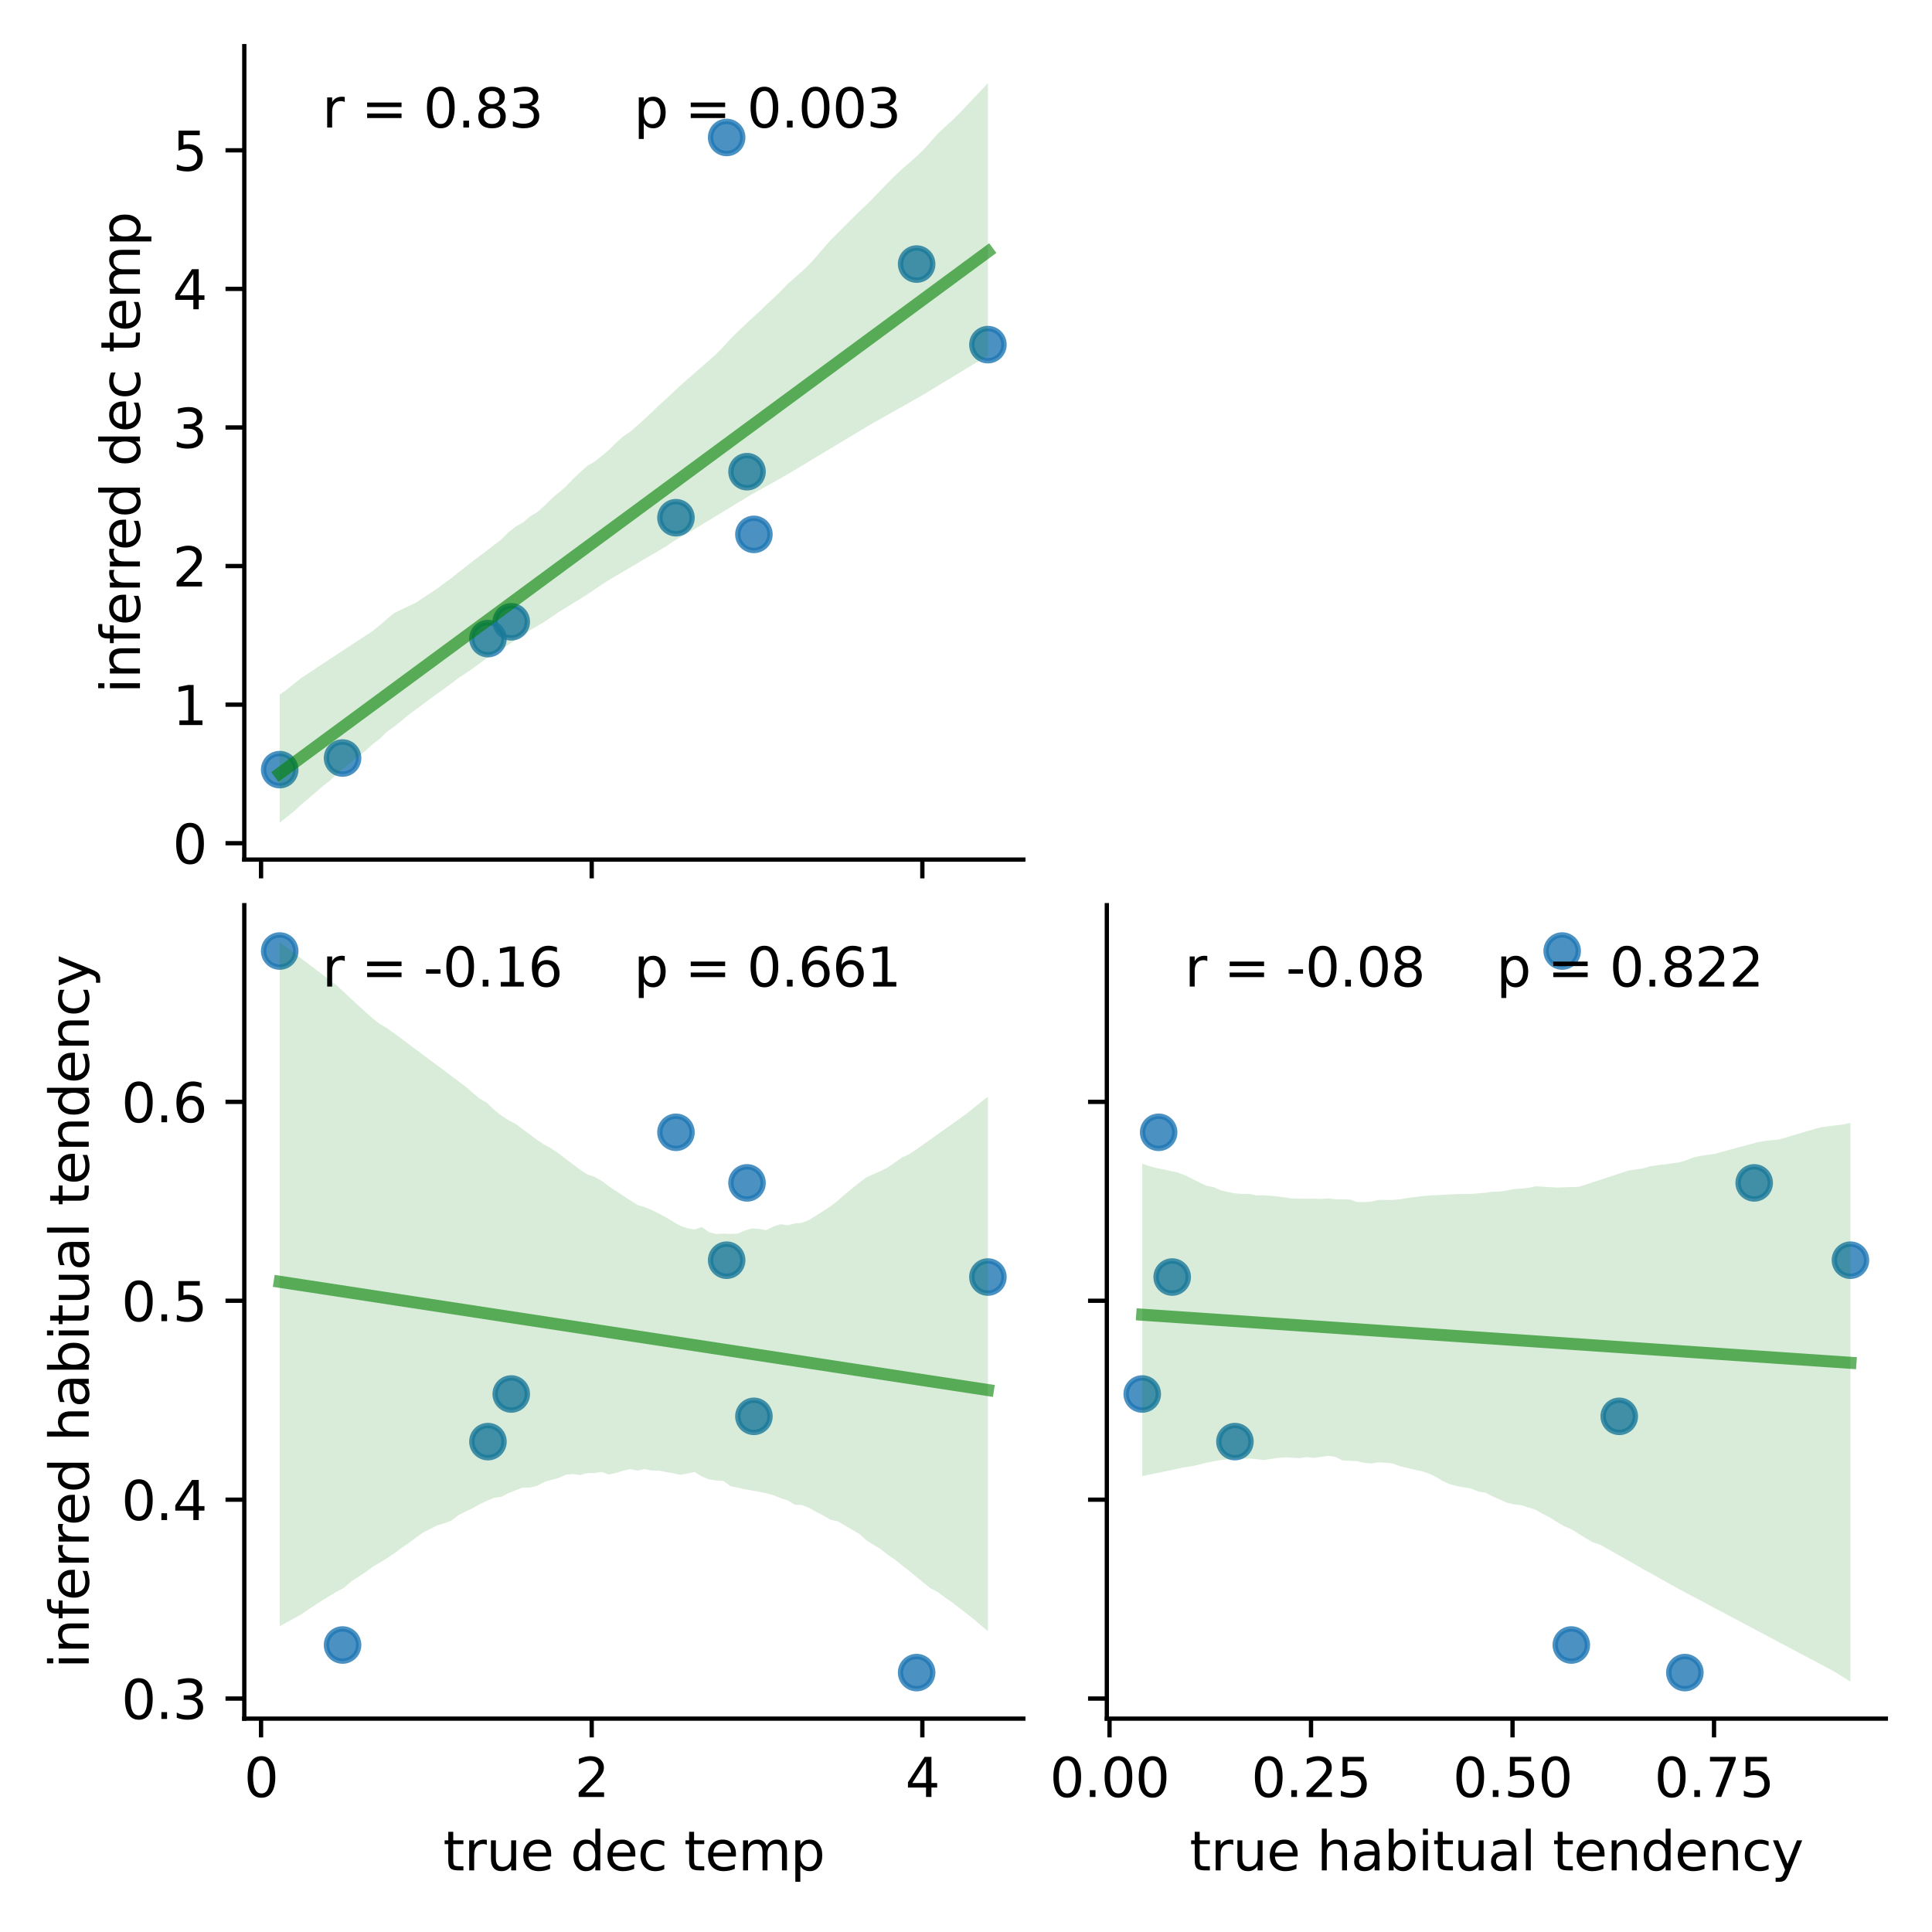 <?xml version="1.0" encoding="utf-8" standalone="no"?>
<!DOCTYPE svg PUBLIC "-//W3C//DTD SVG 1.1//EN"
  "http://www.w3.org/Graphics/SVG/1.1/DTD/svg11.dtd">
<svg xmlns:xlink="http://www.w3.org/1999/xlink" width="360pt" height="360pt" viewBox="0 0 360 360" xmlns="http://www.w3.org/2000/svg" version="1.1">
 <defs>
  <style type="text/css">*{stroke-linejoin: round; stroke-linecap: butt}</style>
 </defs>
 <g id="figure_1">
  <g id="patch_1">
   <path d="M 0 360 
L 360 360 
L 360 0 
L 0 0 
z
" style="fill: #ffffff"/>
  </g>
  <g id="axes_1">
   <g id="patch_2">
    <path d="M 45.52 160.17 
L 190.679 160.17 
L 190.679 8.6 
L 45.52 8.6 
z
" style="fill: #ffffff"/>
   </g>
   <g id="PathCollection_1">
    <defs>
     <path id="m7a0bb2d13b" d="M 0 3 
C 0.796 3 1.559 2.684 2.121 2.121 
C 2.684 1.559 3 0.796 3 0 
C 3 -0.796 2.684 -1.559 2.121 -2.121 
C 1.559 -2.684 0.796 -3 0 -3 
C -0.796 -3 -1.559 -2.684 -2.121 -2.121 
C -2.684 -1.559 -3 -0.796 -3 0 
C -3 0.796 -2.684 1.559 -2.121 2.121 
C -1.559 2.684 -0.796 3 0 3 
z
" style="stroke: #1f77b4; stroke-opacity: 0.8"/>
    </defs>
    <g clip-path="url(#p0df610fb8c)">
     <use xlink:href="#m7a0bb2d13b" x="135.4" y="25.614" style="fill: #1f77b4; fill-opacity: 0.8; stroke: #1f77b4; stroke-opacity: 0.8"/>
     <use xlink:href="#m7a0bb2d13b" x="140.481" y="99.574" style="fill: #1f77b4; fill-opacity: 0.8; stroke: #1f77b4; stroke-opacity: 0.8"/>
     <use xlink:href="#m7a0bb2d13b" x="63.831" y="141.249" style="fill: #1f77b4; fill-opacity: 0.8; stroke: #1f77b4; stroke-opacity: 0.8"/>
     <use xlink:href="#m7a0bb2d13b" x="184.081" y="64.218" style="fill: #1f77b4; fill-opacity: 0.8; stroke: #1f77b4; stroke-opacity: 0.8"/>
     <use xlink:href="#m7a0bb2d13b" x="52.118" y="143.409" style="fill: #1f77b4; fill-opacity: 0.8; stroke: #1f77b4; stroke-opacity: 0.8"/>
     <use xlink:href="#m7a0bb2d13b" x="90.92" y="118.997" style="fill: #1f77b4; fill-opacity: 0.8; stroke: #1f77b4; stroke-opacity: 0.8"/>
     <use xlink:href="#m7a0bb2d13b" x="125.955" y="96.467" style="fill: #1f77b4; fill-opacity: 0.8; stroke: #1f77b4; stroke-opacity: 0.8"/>
     <use xlink:href="#m7a0bb2d13b" x="170.801" y="49.206" style="fill: #1f77b4; fill-opacity: 0.8; stroke: #1f77b4; stroke-opacity: 0.8"/>
     <use xlink:href="#m7a0bb2d13b" x="139.196" y="87.891" style="fill: #1f77b4; fill-opacity: 0.8; stroke: #1f77b4; stroke-opacity: 0.8"/>
     <use xlink:href="#m7a0bb2d13b" x="95.263" y="115.861" style="fill: #1f77b4; fill-opacity: 0.8; stroke: #1f77b4; stroke-opacity: 0.8"/>
    </g>
   </g>
   <g id="PolyCollection_1">
    <path d="M 52.118 129.433 
L 52.118 153.28 
L 53.451 152.233 
L 54.784 151.18 
L 56.117 149.94 
L 57.45 148.833 
L 58.783 147.669 
L 60.116 146.514 
L 61.449 145.485 
L 62.782 144.198 
L 64.115 143.113 
L 65.448 142.009 
L 66.781 140.909 
L 68.114 139.876 
L 69.447 138.66 
L 70.78 137.655 
L 72.112 136.336 
L 73.445 135.41 
L 74.778 134.342 
L 76.111 133.212 
L 77.444 132.224 
L 78.777 131.257 
L 80.11 130.253 
L 81.443 129.279 
L 82.776 128.328 
L 84.109 127.349 
L 85.442 126.329 
L 86.775 125.459 
L 88.108 124.547 
L 89.441 123.565 
L 90.774 122.595 
L 92.107 121.749 
L 93.44 120.938 
L 94.773 120.102 
L 96.106 119.22 
L 97.439 118.356 
L 98.772 117.435 
L 100.105 116.648 
L 101.438 115.862 
L 102.77 114.973 
L 104.103 114.05 
L 105.436 113.237 
L 106.769 112.407 
L 108.102 111.609 
L 109.435 110.76 
L 110.768 109.857 
L 112.101 108.964 
L 113.434 108.092 
L 114.767 107.311 
L 116.1 106.528 
L 117.433 105.733 
L 118.766 104.95 
L 120.099 104.168 
L 121.432 103.386 
L 122.765 102.603 
L 124.098 101.821 
L 125.431 100.903 
L 126.764 100.096 
L 128.097 99.338 
L 129.43 98.586 
L 130.763 97.779 
L 132.096 96.966 
L 133.428 96.154 
L 134.761 95.341 
L 136.094 94.529 
L 137.427 93.716 
L 138.76 92.903 
L 140.093 92.101 
L 141.426 91.364 
L 142.759 90.626 
L 144.092 89.889 
L 145.425 89.151 
L 146.758 88.374 
L 148.091 87.575 
L 149.424 86.775 
L 150.757 85.975 
L 152.09 85.174 
L 153.423 84.374 
L 154.756 83.573 
L 156.089 82.773 
L 157.422 81.972 
L 158.755 81.172 
L 160.088 80.371 
L 161.421 79.571 
L 162.754 78.794 
L 164.086 78.042 
L 165.419 77.289 
L 166.752 76.537 
L 168.085 75.785 
L 169.418 75.032 
L 170.751 74.28 
L 172.084 73.523 
L 173.417 72.714 
L 174.75 71.904 
L 176.083 71.095 
L 177.416 70.285 
L 178.749 69.475 
L 180.082 68.666 
L 181.415 67.856 
L 182.748 67.046 
L 184.081 66.237 
L 184.081 15.49 
L 184.081 15.49 
L 182.748 16.902 
L 181.415 18.315 
L 180.082 19.727 
L 178.749 21.14 
L 177.416 22.432 
L 176.083 23.653 
L 174.75 24.889 
L 173.417 26.389 
L 172.084 27.89 
L 170.751 29.165 
L 169.418 30.334 
L 168.085 31.502 
L 166.752 32.734 
L 165.419 34.073 
L 164.086 35.459 
L 162.754 36.845 
L 161.421 38.206 
L 160.088 39.43 
L 158.755 40.753 
L 157.422 42.087 
L 156.089 43.423 
L 154.756 44.765 
L 153.423 46.276 
L 152.09 47.831 
L 150.757 49.308 
L 149.424 50.562 
L 148.091 51.756 
L 146.758 52.921 
L 145.425 54.306 
L 144.092 55.577 
L 142.759 56.83 
L 141.426 58.131 
L 140.093 59.331 
L 138.76 60.577 
L 137.427 61.835 
L 136.094 63.172 
L 134.761 64.636 
L 133.428 66.011 
L 132.096 67.177 
L 130.763 68.343 
L 129.43 69.506 
L 128.097 70.666 
L 126.764 71.851 
L 125.431 73.1 
L 124.098 74.35 
L 122.765 75.537 
L 121.432 76.85 
L 120.099 78.087 
L 118.766 79.284 
L 117.433 80.445 
L 116.1 81.34 
L 114.767 82.515 
L 113.434 83.859 
L 112.101 84.977 
L 110.768 86.028 
L 109.435 86.798 
L 108.102 88.019 
L 106.769 89.248 
L 105.436 90.658 
L 104.103 91.792 
L 102.77 92.925 
L 101.438 94.258 
L 100.105 95.42 
L 98.772 96.22 
L 97.439 97.372 
L 96.106 98.107 
L 94.773 99.158 
L 93.44 100.496 
L 92.107 101.52 
L 90.774 102.542 
L 89.441 103.567 
L 88.108 104.544 
L 86.775 105.612 
L 85.442 106.642 
L 84.109 107.724 
L 82.776 108.682 
L 81.443 109.696 
L 80.11 110.574 
L 78.777 111.448 
L 77.444 112.317 
L 76.111 112.957 
L 74.778 113.596 
L 73.445 114.236 
L 72.112 115.337 
L 70.78 116.494 
L 69.447 117.57 
L 68.114 118.444 
L 66.781 119.319 
L 65.448 120.194 
L 64.115 121.068 
L 62.782 121.943 
L 61.449 122.823 
L 60.116 123.703 
L 58.783 124.584 
L 57.45 125.464 
L 56.117 126.345 
L 54.784 127.397 
L 53.451 128.473 
L 52.118 129.433 
z
" clip-path="url(#p0df610fb8c)" style="fill: #008000; fill-opacity: 0.15"/>
   </g>
   <g id="matplotlib.axis_1">
    <g id="xtick_1">
     <g id="line2d_1">
      <defs>
       <path id="m824494c42a" d="M 0 0 
L 0 3.5 
" style="stroke: #000000; stroke-width: 0.8"/>
      </defs>
      <g>
       <use xlink:href="#m824494c42a" x="48.644" y="160.17" style="stroke: #000000; stroke-width: 0.8"/>
      </g>
     </g>
    </g>
    <g id="xtick_2">
     <g id="line2d_2">
      <g>
       <use xlink:href="#m824494c42a" x="110.255" y="160.17" style="stroke: #000000; stroke-width: 0.8"/>
      </g>
     </g>
    </g>
    <g id="xtick_3">
     <g id="line2d_3">
      <g>
       <use xlink:href="#m824494c42a" x="171.866" y="160.17" style="stroke: #000000; stroke-width: 0.8"/>
      </g>
     </g>
    </g>
   </g>
   <g id="matplotlib.axis_2">
    <g id="ytick_1">
     <g id="line2d_4">
      <defs>
       <path id="m42284b45e5" d="M 0 0 
L -3.5 0 
" style="stroke: #000000; stroke-width: 0.8"/>
      </defs>
      <g>
       <use xlink:href="#m42284b45e5" x="45.52" y="157.122" style="stroke: #000000; stroke-width: 0.8"/>
      </g>
     </g>
     <g id="text_1">
      <!-- 0 -->
      <g transform="translate(32.157 160.921) scale(0.1 -0.1)">
       <defs>
        <path id="DejaVuSans-30" d="M 2034 4250 
Q 1547 4250 1301 3770 
Q 1056 3291 1056 2328 
Q 1056 1369 1301 889 
Q 1547 409 2034 409 
Q 2525 409 2770 889 
Q 3016 1369 3016 2328 
Q 3016 3291 2770 3770 
Q 2525 4250 2034 4250 
z
M 2034 4750 
Q 2819 4750 3233 4129 
Q 3647 3509 3647 2328 
Q 3647 1150 3233 529 
Q 2819 -91 2034 -91 
Q 1250 -91 836 529 
Q 422 1150 422 2328 
Q 422 3509 836 4129 
Q 1250 4750 2034 4750 
z
" transform="scale(0.016)"/>
       </defs>
       <use xlink:href="#DejaVuSans-30"/>
      </g>
     </g>
    </g>
    <g id="ytick_2">
     <g id="line2d_5">
      <g>
       <use xlink:href="#m42284b45e5" x="45.52" y="131.299" style="stroke: #000000; stroke-width: 0.8"/>
      </g>
     </g>
     <g id="text_2">
      <!-- 1 -->
      <g transform="translate(32.157 135.098) scale(0.1 -0.1)">
       <defs>
        <path id="DejaVuSans-31" d="M 794 531 
L 1825 531 
L 1825 4091 
L 703 3866 
L 703 4441 
L 1819 4666 
L 2450 4666 
L 2450 531 
L 3481 531 
L 3481 0 
L 794 0 
L 794 531 
z
" transform="scale(0.016)"/>
       </defs>
       <use xlink:href="#DejaVuSans-31"/>
      </g>
     </g>
    </g>
    <g id="ytick_3">
     <g id="line2d_6">
      <g>
       <use xlink:href="#m42284b45e5" x="45.52" y="105.475" style="stroke: #000000; stroke-width: 0.8"/>
      </g>
     </g>
     <g id="text_3">
      <!-- 2 -->
      <g transform="translate(32.157 109.275) scale(0.1 -0.1)">
       <defs>
        <path id="DejaVuSans-32" d="M 1228 531 
L 3431 531 
L 3431 0 
L 469 0 
L 469 531 
Q 828 903 1448 1529 
Q 2069 2156 2228 2338 
Q 2531 2678 2651 2914 
Q 2772 3150 2772 3378 
Q 2772 3750 2511 3984 
Q 2250 4219 1831 4219 
Q 1534 4219 1204 4116 
Q 875 4013 500 3803 
L 500 4441 
Q 881 4594 1212 4672 
Q 1544 4750 1819 4750 
Q 2544 4750 2975 4387 
Q 3406 4025 3406 3419 
Q 3406 3131 3298 2873 
Q 3191 2616 2906 2266 
Q 2828 2175 2409 1742 
Q 1991 1309 1228 531 
z
" transform="scale(0.016)"/>
       </defs>
       <use xlink:href="#DejaVuSans-32"/>
      </g>
     </g>
    </g>
    <g id="ytick_4">
     <g id="line2d_7">
      <g>
       <use xlink:href="#m42284b45e5" x="45.52" y="79.652" style="stroke: #000000; stroke-width: 0.8"/>
      </g>
     </g>
     <g id="text_4">
      <!-- 3 -->
      <g transform="translate(32.157 83.451) scale(0.1 -0.1)">
       <defs>
        <path id="DejaVuSans-33" d="M 2597 2516 
Q 3050 2419 3304 2112 
Q 3559 1806 3559 1356 
Q 3559 666 3084 287 
Q 2609 -91 1734 -91 
Q 1441 -91 1130 -33 
Q 819 25 488 141 
L 488 750 
Q 750 597 1062 519 
Q 1375 441 1716 441 
Q 2309 441 2620 675 
Q 2931 909 2931 1356 
Q 2931 1769 2642 2001 
Q 2353 2234 1838 2234 
L 1294 2234 
L 1294 2753 
L 1863 2753 
Q 2328 2753 2575 2939 
Q 2822 3125 2822 3475 
Q 2822 3834 2567 4026 
Q 2313 4219 1838 4219 
Q 1578 4219 1281 4162 
Q 984 4106 628 3988 
L 628 4550 
Q 988 4650 1302 4700 
Q 1616 4750 1894 4750 
Q 2613 4750 3031 4423 
Q 3450 4097 3450 3541 
Q 3450 3153 3228 2886 
Q 3006 2619 2597 2516 
z
" transform="scale(0.016)"/>
       </defs>
       <use xlink:href="#DejaVuSans-33"/>
      </g>
     </g>
    </g>
    <g id="ytick_5">
     <g id="line2d_8">
      <g>
       <use xlink:href="#m42284b45e5" x="45.52" y="53.829" style="stroke: #000000; stroke-width: 0.8"/>
      </g>
     </g>
     <g id="text_5">
      <!-- 4 -->
      <g transform="translate(32.157 57.628) scale(0.1 -0.1)">
       <defs>
        <path id="DejaVuSans-34" d="M 2419 4116 
L 825 1625 
L 2419 1625 
L 2419 4116 
z
M 2253 4666 
L 3047 4666 
L 3047 1625 
L 3713 1625 
L 3713 1100 
L 3047 1100 
L 3047 0 
L 2419 0 
L 2419 1100 
L 313 1100 
L 313 1709 
L 2253 4666 
z
" transform="scale(0.016)"/>
       </defs>
       <use xlink:href="#DejaVuSans-34"/>
      </g>
     </g>
    </g>
    <g id="ytick_6">
     <g id="line2d_9">
      <g>
       <use xlink:href="#m42284b45e5" x="45.52" y="28.005" style="stroke: #000000; stroke-width: 0.8"/>
      </g>
     </g>
     <g id="text_6">
      <!-- 5 -->
      <g transform="translate(32.157 31.804) scale(0.1 -0.1)">
       <defs>
        <path id="DejaVuSans-35" d="M 691 4666 
L 3169 4666 
L 3169 4134 
L 1269 4134 
L 1269 2991 
Q 1406 3038 1543 3061 
Q 1681 3084 1819 3084 
Q 2600 3084 3056 2656 
Q 3513 2228 3513 1497 
Q 3513 744 3044 326 
Q 2575 -91 1722 -91 
Q 1428 -91 1123 -41 
Q 819 9 494 109 
L 494 744 
Q 775 591 1075 516 
Q 1375 441 1709 441 
Q 2250 441 2565 725 
Q 2881 1009 2881 1497 
Q 2881 1984 2565 2268 
Q 2250 2553 1709 2553 
Q 1456 2553 1204 2497 
Q 953 2441 691 2322 
L 691 4666 
z
" transform="scale(0.016)"/>
       </defs>
       <use xlink:href="#DejaVuSans-35"/>
      </g>
     </g>
    </g>
    <g id="text_7">
     <!-- inferred dec temp -->
     <g transform="translate(26.078 129.201) rotate(-90) scale(0.1 -0.1)">
      <defs>
       <path id="DejaVuSans-69" d="M 603 3500 
L 1178 3500 
L 1178 0 
L 603 0 
L 603 3500 
z
M 603 4863 
L 1178 4863 
L 1178 4134 
L 603 4134 
L 603 4863 
z
" transform="scale(0.016)"/>
       <path id="DejaVuSans-6e" d="M 3513 2113 
L 3513 0 
L 2938 0 
L 2938 2094 
Q 2938 2591 2744 2837 
Q 2550 3084 2163 3084 
Q 1697 3084 1428 2787 
Q 1159 2491 1159 1978 
L 1159 0 
L 581 0 
L 581 3500 
L 1159 3500 
L 1159 2956 
Q 1366 3272 1645 3428 
Q 1925 3584 2291 3584 
Q 2894 3584 3203 3211 
Q 3513 2838 3513 2113 
z
" transform="scale(0.016)"/>
       <path id="DejaVuSans-66" d="M 2375 4863 
L 2375 4384 
L 1825 4384 
Q 1516 4384 1395 4259 
Q 1275 4134 1275 3809 
L 1275 3500 
L 2222 3500 
L 2222 3053 
L 1275 3053 
L 1275 0 
L 697 0 
L 697 3053 
L 147 3053 
L 147 3500 
L 697 3500 
L 697 3744 
Q 697 4328 969 4595 
Q 1241 4863 1831 4863 
L 2375 4863 
z
" transform="scale(0.016)"/>
       <path id="DejaVuSans-65" d="M 3597 1894 
L 3597 1613 
L 953 1613 
Q 991 1019 1311 708 
Q 1631 397 2203 397 
Q 2534 397 2845 478 
Q 3156 559 3463 722 
L 3463 178 
Q 3153 47 2828 -22 
Q 2503 -91 2169 -91 
Q 1331 -91 842 396 
Q 353 884 353 1716 
Q 353 2575 817 3079 
Q 1281 3584 2069 3584 
Q 2775 3584 3186 3129 
Q 3597 2675 3597 1894 
z
M 3022 2063 
Q 3016 2534 2758 2815 
Q 2500 3097 2075 3097 
Q 1594 3097 1305 2825 
Q 1016 2553 972 2059 
L 3022 2063 
z
" transform="scale(0.016)"/>
       <path id="DejaVuSans-72" d="M 2631 2963 
Q 2534 3019 2420 3045 
Q 2306 3072 2169 3072 
Q 1681 3072 1420 2755 
Q 1159 2438 1159 1844 
L 1159 0 
L 581 0 
L 581 3500 
L 1159 3500 
L 1159 2956 
Q 1341 3275 1631 3429 
Q 1922 3584 2338 3584 
Q 2397 3584 2469 3576 
Q 2541 3569 2628 3553 
L 2631 2963 
z
" transform="scale(0.016)"/>
       <path id="DejaVuSans-64" d="M 2906 2969 
L 2906 4863 
L 3481 4863 
L 3481 0 
L 2906 0 
L 2906 525 
Q 2725 213 2448 61 
Q 2172 -91 1784 -91 
Q 1150 -91 751 415 
Q 353 922 353 1747 
Q 353 2572 751 3078 
Q 1150 3584 1784 3584 
Q 2172 3584 2448 3432 
Q 2725 3281 2906 2969 
z
M 947 1747 
Q 947 1113 1208 752 
Q 1469 391 1925 391 
Q 2381 391 2643 752 
Q 2906 1113 2906 1747 
Q 2906 2381 2643 2742 
Q 2381 3103 1925 3103 
Q 1469 3103 1208 2742 
Q 947 2381 947 1747 
z
" transform="scale(0.016)"/>
       <path id="DejaVuSans-20" transform="scale(0.016)"/>
       <path id="DejaVuSans-63" d="M 3122 3366 
L 3122 2828 
Q 2878 2963 2633 3030 
Q 2388 3097 2138 3097 
Q 1578 3097 1268 2742 
Q 959 2388 959 1747 
Q 959 1106 1268 751 
Q 1578 397 2138 397 
Q 2388 397 2633 464 
Q 2878 531 3122 666 
L 3122 134 
Q 2881 22 2623 -34 
Q 2366 -91 2075 -91 
Q 1284 -91 818 406 
Q 353 903 353 1747 
Q 353 2603 823 3093 
Q 1294 3584 2113 3584 
Q 2378 3584 2631 3529 
Q 2884 3475 3122 3366 
z
" transform="scale(0.016)"/>
       <path id="DejaVuSans-74" d="M 1172 4494 
L 1172 3500 
L 2356 3500 
L 2356 3053 
L 1172 3053 
L 1172 1153 
Q 1172 725 1289 603 
Q 1406 481 1766 481 
L 2356 481 
L 2356 0 
L 1766 0 
Q 1100 0 847 248 
Q 594 497 594 1153 
L 594 3053 
L 172 3053 
L 172 3500 
L 594 3500 
L 594 4494 
L 1172 4494 
z
" transform="scale(0.016)"/>
       <path id="DejaVuSans-6d" d="M 3328 2828 
Q 3544 3216 3844 3400 
Q 4144 3584 4550 3584 
Q 5097 3584 5394 3201 
Q 5691 2819 5691 2113 
L 5691 0 
L 5113 0 
L 5113 2094 
Q 5113 2597 4934 2840 
Q 4756 3084 4391 3084 
Q 3944 3084 3684 2787 
Q 3425 2491 3425 1978 
L 3425 0 
L 2847 0 
L 2847 2094 
Q 2847 2600 2669 2842 
Q 2491 3084 2119 3084 
Q 1678 3084 1418 2786 
Q 1159 2488 1159 1978 
L 1159 0 
L 581 0 
L 581 3500 
L 1159 3500 
L 1159 2956 
Q 1356 3278 1631 3431 
Q 1906 3584 2284 3584 
Q 2666 3584 2933 3390 
Q 3200 3197 3328 2828 
z
" transform="scale(0.016)"/>
       <path id="DejaVuSans-70" d="M 1159 525 
L 1159 -1331 
L 581 -1331 
L 581 3500 
L 1159 3500 
L 1159 2969 
Q 1341 3281 1617 3432 
Q 1894 3584 2278 3584 
Q 2916 3584 3314 3078 
Q 3713 2572 3713 1747 
Q 3713 922 3314 415 
Q 2916 -91 2278 -91 
Q 1894 -91 1617 61 
Q 1341 213 1159 525 
z
M 3116 1747 
Q 3116 2381 2855 2742 
Q 2594 3103 2138 3103 
Q 1681 3103 1420 2742 
Q 1159 2381 1159 1747 
Q 1159 1113 1420 752 
Q 1681 391 2138 391 
Q 2594 391 2855 752 
Q 3116 1113 3116 1747 
z
" transform="scale(0.016)"/>
      </defs>
      <use xlink:href="#DejaVuSans-69"/>
      <use xlink:href="#DejaVuSans-6e" x="27.783"/>
      <use xlink:href="#DejaVuSans-66" x="91.162"/>
      <use xlink:href="#DejaVuSans-65" x="126.367"/>
      <use xlink:href="#DejaVuSans-72" x="187.891"/>
      <use xlink:href="#DejaVuSans-72" x="227.254"/>
      <use xlink:href="#DejaVuSans-65" x="266.117"/>
      <use xlink:href="#DejaVuSans-64" x="327.641"/>
      <use xlink:href="#DejaVuSans-20" x="391.117"/>
      <use xlink:href="#DejaVuSans-64" x="422.904"/>
      <use xlink:href="#DejaVuSans-65" x="486.381"/>
      <use xlink:href="#DejaVuSans-63" x="547.904"/>
      <use xlink:href="#DejaVuSans-20" x="602.885"/>
      <use xlink:href="#DejaVuSans-74" x="634.672"/>
      <use xlink:href="#DejaVuSans-65" x="673.881"/>
      <use xlink:href="#DejaVuSans-6d" x="735.404"/>
      <use xlink:href="#DejaVuSans-70" x="832.816"/>
     </g>
    </g>
   </g>
   <g id="line2d_10">
    <path d="M 52.118 144.116 
L 53.451 143.134 
L 54.784 142.152 
L 56.117 141.17 
L 57.45 140.188 
L 58.783 139.206 
L 60.116 138.223 
L 61.449 137.241 
L 62.782 136.259 
L 64.115 135.277 
L 65.448 134.295 
L 66.781 133.313 
L 68.114 132.331 
L 69.447 131.349 
L 70.78 130.367 
L 72.112 129.385 
L 73.445 128.403 
L 74.778 127.421 
L 76.111 126.439 
L 77.444 125.457 
L 78.777 124.475 
L 80.11 123.493 
L 81.443 122.511 
L 82.776 121.529 
L 84.109 120.547 
L 85.442 119.565 
L 86.775 118.583 
L 88.108 117.601 
L 89.441 116.619 
L 90.774 115.637 
L 92.107 114.655 
L 93.44 113.673 
L 94.773 112.691 
L 96.106 111.709 
L 97.439 110.726 
L 98.772 109.744 
L 100.105 108.762 
L 101.438 107.78 
L 102.77 106.798 
L 104.103 105.816 
L 105.436 104.834 
L 106.769 103.852 
L 108.102 102.87 
L 109.435 101.888 
L 110.768 100.906 
L 112.101 99.924 
L 113.434 98.942 
L 114.767 97.96 
L 116.1 96.978 
L 117.433 95.996 
L 118.766 95.014 
L 120.099 94.032 
L 121.432 93.05 
L 122.765 92.068 
L 124.098 91.086 
L 125.431 90.104 
L 126.764 89.122 
L 128.097 88.14 
L 129.43 87.158 
L 130.763 86.176 
L 132.096 85.194 
L 133.428 84.212 
L 134.761 83.23 
L 136.094 82.247 
L 137.427 81.265 
L 138.76 80.283 
L 140.093 79.301 
L 141.426 78.319 
L 142.759 77.337 
L 144.092 76.355 
L 145.425 75.373 
L 146.758 74.391 
L 148.091 73.409 
L 149.424 72.427 
L 150.757 71.445 
L 152.09 70.463 
L 153.423 69.481 
L 154.756 68.499 
L 156.089 67.517 
L 157.422 66.535 
L 158.755 65.553 
L 160.088 64.571 
L 161.421 63.589 
L 162.754 62.607 
L 164.086 61.625 
L 165.419 60.643 
L 166.752 59.661 
L 168.085 58.679 
L 169.418 57.697 
L 170.751 56.715 
L 172.084 55.733 
L 173.417 54.75 
L 174.75 53.768 
L 176.083 52.786 
L 177.416 51.804 
L 178.749 50.822 
L 180.082 49.84 
L 181.415 48.858 
L 182.748 47.876 
L 184.081 46.894 
" clip-path="url(#p0df610fb8c)" style="fill: none; stroke: #008000; stroke-opacity: 0.6; stroke-width: 2.25; stroke-linecap: square"/>
   </g>
   <g id="patch_3">
    <path d="M 45.52 160.17 
L 45.52 8.6 
" style="fill: none; stroke: #000000; stroke-width: 0.8; stroke-linejoin: miter; stroke-linecap: square"/>
   </g>
   <g id="patch_4">
    <path d="M 45.52 160.17 
L 190.679 160.17 
" style="fill: none; stroke: #000000; stroke-width: 0.8; stroke-linejoin: miter; stroke-linecap: square"/>
   </g>
   <g id="text_8">
    <!-- r = 0.83  -->
    <g transform="translate(60.036 23.757) scale(0.1 -0.1)">
     <defs>
      <path id="DejaVuSans-3d" d="M 678 2906 
L 4684 2906 
L 4684 2381 
L 678 2381 
L 678 2906 
z
M 678 1631 
L 4684 1631 
L 4684 1100 
L 678 1100 
L 678 1631 
z
" transform="scale(0.016)"/>
      <path id="DejaVuSans-2e" d="M 684 794 
L 1344 794 
L 1344 0 
L 684 0 
L 684 794 
z
" transform="scale(0.016)"/>
      <path id="DejaVuSans-38" d="M 2034 2216 
Q 1584 2216 1326 1975 
Q 1069 1734 1069 1313 
Q 1069 891 1326 650 
Q 1584 409 2034 409 
Q 2484 409 2743 651 
Q 3003 894 3003 1313 
Q 3003 1734 2745 1975 
Q 2488 2216 2034 2216 
z
M 1403 2484 
Q 997 2584 770 2862 
Q 544 3141 544 3541 
Q 544 4100 942 4425 
Q 1341 4750 2034 4750 
Q 2731 4750 3128 4425 
Q 3525 4100 3525 3541 
Q 3525 3141 3298 2862 
Q 3072 2584 2669 2484 
Q 3125 2378 3379 2068 
Q 3634 1759 3634 1313 
Q 3634 634 3220 271 
Q 2806 -91 2034 -91 
Q 1263 -91 848 271 
Q 434 634 434 1313 
Q 434 1759 690 2068 
Q 947 2378 1403 2484 
z
M 1172 3481 
Q 1172 3119 1398 2916 
Q 1625 2713 2034 2713 
Q 2441 2713 2670 2916 
Q 2900 3119 2900 3481 
Q 2900 3844 2670 4047 
Q 2441 4250 2034 4250 
Q 1625 4250 1398 4047 
Q 1172 3844 1172 3481 
z
" transform="scale(0.016)"/>
     </defs>
     <use xlink:href="#DejaVuSans-72"/>
     <use xlink:href="#DejaVuSans-20" x="41.113"/>
     <use xlink:href="#DejaVuSans-3d" x="72.9"/>
     <use xlink:href="#DejaVuSans-20" x="156.689"/>
     <use xlink:href="#DejaVuSans-30" x="188.477"/>
     <use xlink:href="#DejaVuSans-2e" x="252.1"/>
     <use xlink:href="#DejaVuSans-38" x="283.887"/>
     <use xlink:href="#DejaVuSans-33" x="347.51"/>
     <use xlink:href="#DejaVuSans-20" x="411.133"/>
    </g>
   </g>
   <g id="text_9">
    <!-- p = 0.003 -->
    <g transform="translate(118.099 23.757) scale(0.1 -0.1)">
     <use xlink:href="#DejaVuSans-70"/>
     <use xlink:href="#DejaVuSans-20" x="63.477"/>
     <use xlink:href="#DejaVuSans-3d" x="95.264"/>
     <use xlink:href="#DejaVuSans-20" x="179.053"/>
     <use xlink:href="#DejaVuSans-30" x="210.84"/>
     <use xlink:href="#DejaVuSans-2e" x="274.463"/>
     <use xlink:href="#DejaVuSans-30" x="306.25"/>
     <use xlink:href="#DejaVuSans-30" x="369.873"/>
     <use xlink:href="#DejaVuSans-33" x="433.496"/>
    </g>
   </g>
  </g>
  <g id="axes_2">
   <g id="patch_5">
    <path d="M 45.52 320.24 
L 190.679 320.24 
L 190.679 168.67 
L 45.52 168.67 
z
" style="fill: #ffffff"/>
   </g>
   <g id="PathCollection_2">
    <g clip-path="url(#p4f4f6ed330)">
     <use xlink:href="#m7a0bb2d13b" x="135.4" y="234.821" style="fill: #1f77b4; fill-opacity: 0.8; stroke: #1f77b4; stroke-opacity: 0.8"/>
     <use xlink:href="#m7a0bb2d13b" x="140.481" y="263.914" style="fill: #1f77b4; fill-opacity: 0.8; stroke: #1f77b4; stroke-opacity: 0.8"/>
     <use xlink:href="#m7a0bb2d13b" x="63.831" y="306.524" style="fill: #1f77b4; fill-opacity: 0.8; stroke: #1f77b4; stroke-opacity: 0.8"/>
     <use xlink:href="#m7a0bb2d13b" x="184.081" y="237.958" style="fill: #1f77b4; fill-opacity: 0.8; stroke: #1f77b4; stroke-opacity: 0.8"/>
     <use xlink:href="#m7a0bb2d13b" x="52.118" y="177.212" style="fill: #1f77b4; fill-opacity: 0.8; stroke: #1f77b4; stroke-opacity: 0.8"/>
     <use xlink:href="#m7a0bb2d13b" x="90.92" y="268.624" style="fill: #1f77b4; fill-opacity: 0.8; stroke: #1f77b4; stroke-opacity: 0.8"/>
     <use xlink:href="#m7a0bb2d13b" x="125.955" y="210.988" style="fill: #1f77b4; fill-opacity: 0.8; stroke: #1f77b4; stroke-opacity: 0.8"/>
     <use xlink:href="#m7a0bb2d13b" x="170.801" y="311.664" style="fill: #1f77b4; fill-opacity: 0.8; stroke: #1f77b4; stroke-opacity: 0.8"/>
     <use xlink:href="#m7a0bb2d13b" x="139.196" y="220.412" style="fill: #1f77b4; fill-opacity: 0.8; stroke: #1f77b4; stroke-opacity: 0.8"/>
     <use xlink:href="#m7a0bb2d13b" x="95.263" y="259.75" style="fill: #1f77b4; fill-opacity: 0.8; stroke: #1f77b4; stroke-opacity: 0.8"/>
    </g>
   </g>
   <g id="PolyCollection_2">
    <path d="M 52.118 175.56 
L 52.118 303.024 
L 53.451 302.294 
L 54.784 301.563 
L 56.117 300.834 
L 57.45 299.906 
L 58.783 299.039 
L 60.116 298.168 
L 61.449 297.371 
L 62.782 296.562 
L 64.115 295.858 
L 65.448 294.687 
L 66.781 293.815 
L 68.114 292.942 
L 69.447 291.941 
L 70.78 291.165 
L 72.112 290.354 
L 73.445 289.46 
L 74.778 288.453 
L 76.111 287.567 
L 77.444 286.555 
L 78.777 285.602 
L 80.11 284.926 
L 81.443 284.235 
L 82.776 283.846 
L 84.109 283.337 
L 85.442 282.307 
L 86.775 281.638 
L 88.108 281.014 
L 89.441 280.255 
L 90.774 279.627 
L 92.107 279.078 
L 93.44 278.907 
L 94.773 278.208 
L 96.106 277.684 
L 97.439 277.177 
L 98.772 277.178 
L 100.105 276.85 
L 101.438 276.126 
L 102.77 275.756 
L 104.103 275.384 
L 105.436 274.795 
L 106.769 274.655 
L 108.102 274.856 
L 109.435 274.491 
L 110.768 274.487 
L 112.101 274.268 
L 113.434 274.762 
L 114.767 274.467 
L 116.1 274.059 
L 117.433 273.741 
L 118.766 274.022 
L 120.099 273.754 
L 121.432 274.007 
L 122.765 274.011 
L 124.098 274.292 
L 125.431 274.517 
L 126.764 274.819 
L 128.097 274.566 
L 129.43 274.281 
L 130.763 275.106 
L 132.096 275.655 
L 133.428 275.862 
L 134.761 275.919 
L 136.094 276.911 
L 137.427 277.192 
L 138.76 277.514 
L 140.093 277.72 
L 141.426 277.973 
L 142.759 278.239 
L 144.092 278.6 
L 145.425 279.156 
L 146.758 279.564 
L 148.091 280.387 
L 149.424 280.424 
L 150.757 280.962 
L 152.09 281.718 
L 153.423 282.414 
L 154.756 283.182 
L 156.089 283.47 
L 157.422 284.245 
L 158.755 285.036 
L 160.088 285.788 
L 161.421 286.993 
L 162.754 287.86 
L 164.086 288.653 
L 165.419 289.709 
L 166.752 290.611 
L 168.085 291.686 
L 169.418 292.717 
L 170.751 293.833 
L 172.084 294.91 
L 173.417 295.977 
L 174.75 296.654 
L 176.083 297.675 
L 177.416 298.587 
L 178.749 299.616 
L 180.082 300.644 
L 181.415 301.692 
L 182.748 302.834 
L 184.081 303.94 
L 184.081 204.362 
L 184.081 204.362 
L 182.748 205.38 
L 181.415 206.46 
L 180.082 207.54 
L 178.749 208.494 
L 177.416 209.441 
L 176.083 210.389 
L 174.75 211.336 
L 173.417 212.284 
L 172.084 213.231 
L 170.751 214.179 
L 169.418 215.065 
L 168.085 215.673 
L 166.752 216.607 
L 165.419 217.54 
L 164.086 218.199 
L 162.754 218.791 
L 161.421 219.386 
L 160.088 220.398 
L 158.755 221.467 
L 157.422 222.563 
L 156.089 223.744 
L 154.756 224.768 
L 153.423 225.65 
L 152.09 226.484 
L 150.757 227.318 
L 149.424 227.849 
L 148.091 227.977 
L 146.758 228.31 
L 145.425 228.117 
L 144.092 228.559 
L 142.759 229.217 
L 141.426 228.994 
L 140.093 228.91 
L 138.76 229.308 
L 137.427 229.87 
L 136.094 229.926 
L 134.761 229.859 
L 133.428 229.948 
L 132.096 229.589 
L 130.763 228.619 
L 129.43 229.106 
L 128.097 228.876 
L 126.764 228.416 
L 125.431 227.644 
L 124.098 226.843 
L 122.765 226.124 
L 121.432 225.475 
L 120.099 224.918 
L 118.766 224.513 
L 117.433 223.668 
L 116.1 222.793 
L 114.767 221.917 
L 113.434 221.035 
L 112.101 220.023 
L 110.768 219.284 
L 109.435 218.84 
L 108.102 217.963 
L 106.769 216.961 
L 105.436 215.951 
L 104.103 214.941 
L 102.77 214.022 
L 101.438 213.293 
L 100.105 212.422 
L 98.772 211.429 
L 97.439 210.431 
L 96.106 209.442 
L 94.773 208.736 
L 93.44 207.883 
L 92.107 206.822 
L 90.774 205.503 
L 89.441 204.764 
L 88.108 203.642 
L 86.775 202.481 
L 85.442 201.487 
L 84.109 200.494 
L 82.776 199.48 
L 81.443 198.494 
L 80.11 197.509 
L 78.777 196.513 
L 77.444 195.517 
L 76.111 194.521 
L 74.778 193.525 
L 73.445 192.536 
L 72.112 191.576 
L 70.78 190.812 
L 69.447 189.757 
L 68.114 188.562 
L 66.781 187.378 
L 65.448 186.132 
L 64.115 184.887 
L 62.782 183.646 
L 61.449 182.628 
L 60.116 181.618 
L 58.783 180.608 
L 57.45 179.599 
L 56.117 178.589 
L 54.784 177.579 
L 53.451 176.569 
L 52.118 175.56 
z
" clip-path="url(#p4f4f6ed330)" style="fill: #008000; fill-opacity: 0.15"/>
   </g>
   <g id="matplotlib.axis_3">
    <g id="xtick_4">
     <g id="line2d_11">
      <g>
       <use xlink:href="#m824494c42a" x="48.644" y="320.24" style="stroke: #000000; stroke-width: 0.8"/>
      </g>
     </g>
     <g id="text_10">
      <!-- 0 -->
      <g transform="translate(45.463 334.838) scale(0.1 -0.1)">
       <use xlink:href="#DejaVuSans-30"/>
      </g>
     </g>
    </g>
    <g id="xtick_5">
     <g id="line2d_12">
      <g>
       <use xlink:href="#m824494c42a" x="110.255" y="320.24" style="stroke: #000000; stroke-width: 0.8"/>
      </g>
     </g>
     <g id="text_11">
      <!-- 2 -->
      <g transform="translate(107.074 334.838) scale(0.1 -0.1)">
       <use xlink:href="#DejaVuSans-32"/>
      </g>
     </g>
    </g>
    <g id="xtick_6">
     <g id="line2d_13">
      <g>
       <use xlink:href="#m824494c42a" x="171.866" y="320.24" style="stroke: #000000; stroke-width: 0.8"/>
      </g>
     </g>
     <g id="text_12">
      <!-- 4 -->
      <g transform="translate(168.684 334.838) scale(0.1 -0.1)">
       <use xlink:href="#DejaVuSans-34"/>
      </g>
     </g>
    </g>
    <g id="text_13">
     <!-- true dec temp -->
     <g transform="translate(82.579 348.517) scale(0.1 -0.1)">
      <defs>
       <path id="DejaVuSans-75" d="M 544 1381 
L 544 3500 
L 1119 3500 
L 1119 1403 
Q 1119 906 1312 657 
Q 1506 409 1894 409 
Q 2359 409 2629 706 
Q 2900 1003 2900 1516 
L 2900 3500 
L 3475 3500 
L 3475 0 
L 2900 0 
L 2900 538 
Q 2691 219 2414 64 
Q 2138 -91 1772 -91 
Q 1169 -91 856 284 
Q 544 659 544 1381 
z
M 1991 3584 
L 1991 3584 
z
" transform="scale(0.016)"/>
      </defs>
      <use xlink:href="#DejaVuSans-74"/>
      <use xlink:href="#DejaVuSans-72" x="39.209"/>
      <use xlink:href="#DejaVuSans-75" x="80.322"/>
      <use xlink:href="#DejaVuSans-65" x="143.701"/>
      <use xlink:href="#DejaVuSans-20" x="205.225"/>
      <use xlink:href="#DejaVuSans-64" x="237.012"/>
      <use xlink:href="#DejaVuSans-65" x="300.488"/>
      <use xlink:href="#DejaVuSans-63" x="362.012"/>
      <use xlink:href="#DejaVuSans-20" x="416.992"/>
      <use xlink:href="#DejaVuSans-74" x="448.779"/>
      <use xlink:href="#DejaVuSans-65" x="487.988"/>
      <use xlink:href="#DejaVuSans-6d" x="549.512"/>
      <use xlink:href="#DejaVuSans-70" x="646.924"/>
     </g>
    </g>
   </g>
   <g id="matplotlib.axis_4">
    <g id="ytick_7">
     <g id="line2d_14">
      <g>
       <use xlink:href="#m42284b45e5" x="45.52" y="316.503" style="stroke: #000000; stroke-width: 0.8"/>
      </g>
     </g>
     <g id="text_14">
      <!-- 0.3 -->
      <g transform="translate(22.617 320.302) scale(0.1 -0.1)">
       <use xlink:href="#DejaVuSans-30"/>
       <use xlink:href="#DejaVuSans-2e" x="63.623"/>
       <use xlink:href="#DejaVuSans-33" x="95.41"/>
      </g>
     </g>
    </g>
    <g id="ytick_8">
     <g id="line2d_15">
      <g>
       <use xlink:href="#m42284b45e5" x="45.52" y="279.44" style="stroke: #000000; stroke-width: 0.8"/>
      </g>
     </g>
     <g id="text_15">
      <!-- 0.4 -->
      <g transform="translate(22.617 283.239) scale(0.1 -0.1)">
       <use xlink:href="#DejaVuSans-30"/>
       <use xlink:href="#DejaVuSans-2e" x="63.623"/>
       <use xlink:href="#DejaVuSans-34" x="95.41"/>
      </g>
     </g>
    </g>
    <g id="ytick_9">
     <g id="line2d_16">
      <g>
       <use xlink:href="#m42284b45e5" x="45.52" y="242.377" style="stroke: #000000; stroke-width: 0.8"/>
      </g>
     </g>
     <g id="text_16">
      <!-- 0.5 -->
      <g transform="translate(22.617 246.176) scale(0.1 -0.1)">
       <use xlink:href="#DejaVuSans-30"/>
       <use xlink:href="#DejaVuSans-2e" x="63.623"/>
       <use xlink:href="#DejaVuSans-35" x="95.41"/>
      </g>
     </g>
    </g>
    <g id="ytick_10">
     <g id="line2d_17">
      <g>
       <use xlink:href="#m42284b45e5" x="45.52" y="205.314" style="stroke: #000000; stroke-width: 0.8"/>
      </g>
     </g>
     <g id="text_17">
      <!-- 0.6 -->
      <g transform="translate(22.617 209.113) scale(0.1 -0.1)">
       <defs>
        <path id="DejaVuSans-36" d="M 2113 2584 
Q 1688 2584 1439 2293 
Q 1191 2003 1191 1497 
Q 1191 994 1439 701 
Q 1688 409 2113 409 
Q 2538 409 2786 701 
Q 3034 994 3034 1497 
Q 3034 2003 2786 2293 
Q 2538 2584 2113 2584 
z
M 3366 4563 
L 3366 3988 
Q 3128 4100 2886 4159 
Q 2644 4219 2406 4219 
Q 1781 4219 1451 3797 
Q 1122 3375 1075 2522 
Q 1259 2794 1537 2939 
Q 1816 3084 2150 3084 
Q 2853 3084 3261 2657 
Q 3669 2231 3669 1497 
Q 3669 778 3244 343 
Q 2819 -91 2113 -91 
Q 1303 -91 875 529 
Q 447 1150 447 2328 
Q 447 3434 972 4092 
Q 1497 4750 2381 4750 
Q 2619 4750 2861 4703 
Q 3103 4656 3366 4563 
z
" transform="scale(0.016)"/>
       </defs>
       <use xlink:href="#DejaVuSans-30"/>
       <use xlink:href="#DejaVuSans-2e" x="63.623"/>
       <use xlink:href="#DejaVuSans-36" x="95.41"/>
      </g>
     </g>
    </g>
    <g id="text_18">
     <!-- inferred habitual tendency -->
     <g transform="translate(16.537 310.901) rotate(-90) scale(0.1 -0.1)">
      <defs>
       <path id="DejaVuSans-68" d="M 3513 2113 
L 3513 0 
L 2938 0 
L 2938 2094 
Q 2938 2591 2744 2837 
Q 2550 3084 2163 3084 
Q 1697 3084 1428 2787 
Q 1159 2491 1159 1978 
L 1159 0 
L 581 0 
L 581 4863 
L 1159 4863 
L 1159 2956 
Q 1366 3272 1645 3428 
Q 1925 3584 2291 3584 
Q 2894 3584 3203 3211 
Q 3513 2838 3513 2113 
z
" transform="scale(0.016)"/>
       <path id="DejaVuSans-61" d="M 2194 1759 
Q 1497 1759 1228 1600 
Q 959 1441 959 1056 
Q 959 750 1161 570 
Q 1363 391 1709 391 
Q 2188 391 2477 730 
Q 2766 1069 2766 1631 
L 2766 1759 
L 2194 1759 
z
M 3341 1997 
L 3341 0 
L 2766 0 
L 2766 531 
Q 2569 213 2275 61 
Q 1981 -91 1556 -91 
Q 1019 -91 701 211 
Q 384 513 384 1019 
Q 384 1609 779 1909 
Q 1175 2209 1959 2209 
L 2766 2209 
L 2766 2266 
Q 2766 2663 2505 2880 
Q 2244 3097 1772 3097 
Q 1472 3097 1187 3025 
Q 903 2953 641 2809 
L 641 3341 
Q 956 3463 1253 3523 
Q 1550 3584 1831 3584 
Q 2591 3584 2966 3190 
Q 3341 2797 3341 1997 
z
" transform="scale(0.016)"/>
       <path id="DejaVuSans-62" d="M 3116 1747 
Q 3116 2381 2855 2742 
Q 2594 3103 2138 3103 
Q 1681 3103 1420 2742 
Q 1159 2381 1159 1747 
Q 1159 1113 1420 752 
Q 1681 391 2138 391 
Q 2594 391 2855 752 
Q 3116 1113 3116 1747 
z
M 1159 2969 
Q 1341 3281 1617 3432 
Q 1894 3584 2278 3584 
Q 2916 3584 3314 3078 
Q 3713 2572 3713 1747 
Q 3713 922 3314 415 
Q 2916 -91 2278 -91 
Q 1894 -91 1617 61 
Q 1341 213 1159 525 
L 1159 0 
L 581 0 
L 581 4863 
L 1159 4863 
L 1159 2969 
z
" transform="scale(0.016)"/>
       <path id="DejaVuSans-6c" d="M 603 4863 
L 1178 4863 
L 1178 0 
L 603 0 
L 603 4863 
z
" transform="scale(0.016)"/>
       <path id="DejaVuSans-79" d="M 2059 -325 
Q 1816 -950 1584 -1140 
Q 1353 -1331 966 -1331 
L 506 -1331 
L 506 -850 
L 844 -850 
Q 1081 -850 1212 -737 
Q 1344 -625 1503 -206 
L 1606 56 
L 191 3500 
L 800 3500 
L 1894 763 
L 2988 3500 
L 3597 3500 
L 2059 -325 
z
" transform="scale(0.016)"/>
      </defs>
      <use xlink:href="#DejaVuSans-69"/>
      <use xlink:href="#DejaVuSans-6e" x="27.783"/>
      <use xlink:href="#DejaVuSans-66" x="91.162"/>
      <use xlink:href="#DejaVuSans-65" x="126.367"/>
      <use xlink:href="#DejaVuSans-72" x="187.891"/>
      <use xlink:href="#DejaVuSans-72" x="227.254"/>
      <use xlink:href="#DejaVuSans-65" x="266.117"/>
      <use xlink:href="#DejaVuSans-64" x="327.641"/>
      <use xlink:href="#DejaVuSans-20" x="391.117"/>
      <use xlink:href="#DejaVuSans-68" x="422.904"/>
      <use xlink:href="#DejaVuSans-61" x="486.283"/>
      <use xlink:href="#DejaVuSans-62" x="547.562"/>
      <use xlink:href="#DejaVuSans-69" x="611.039"/>
      <use xlink:href="#DejaVuSans-74" x="638.822"/>
      <use xlink:href="#DejaVuSans-75" x="678.031"/>
      <use xlink:href="#DejaVuSans-61" x="741.41"/>
      <use xlink:href="#DejaVuSans-6c" x="802.689"/>
      <use xlink:href="#DejaVuSans-20" x="830.473"/>
      <use xlink:href="#DejaVuSans-74" x="862.26"/>
      <use xlink:href="#DejaVuSans-65" x="901.469"/>
      <use xlink:href="#DejaVuSans-6e" x="962.992"/>
      <use xlink:href="#DejaVuSans-64" x="1026.371"/>
      <use xlink:href="#DejaVuSans-65" x="1089.848"/>
      <use xlink:href="#DejaVuSans-6e" x="1151.371"/>
      <use xlink:href="#DejaVuSans-63" x="1214.75"/>
      <use xlink:href="#DejaVuSans-79" x="1269.73"/>
     </g>
    </g>
   </g>
   <g id="line2d_18">
    <path d="M 52.118 238.84 
L 53.451 239.044 
L 54.784 239.248 
L 56.117 239.451 
L 57.45 239.655 
L 58.783 239.859 
L 60.116 240.063 
L 61.449 240.266 
L 62.782 240.47 
L 64.115 240.674 
L 65.448 240.878 
L 66.781 241.081 
L 68.114 241.285 
L 69.447 241.489 
L 70.78 241.693 
L 72.112 241.896 
L 73.445 242.1 
L 74.778 242.304 
L 76.111 242.508 
L 77.444 242.711 
L 78.777 242.915 
L 80.11 243.119 
L 81.443 243.323 
L 82.776 243.526 
L 84.109 243.73 
L 85.442 243.934 
L 86.775 244.138 
L 88.108 244.341 
L 89.441 244.545 
L 90.774 244.749 
L 92.107 244.953 
L 93.44 245.156 
L 94.773 245.36 
L 96.106 245.564 
L 97.439 245.768 
L 98.772 245.972 
L 100.105 246.175 
L 101.438 246.379 
L 102.77 246.583 
L 104.103 246.787 
L 105.436 246.99 
L 106.769 247.194 
L 108.102 247.398 
L 109.435 247.602 
L 110.768 247.805 
L 112.101 248.009 
L 113.434 248.213 
L 114.767 248.417 
L 116.1 248.62 
L 117.433 248.824 
L 118.766 249.028 
L 120.099 249.232 
L 121.432 249.435 
L 122.765 249.639 
L 124.098 249.843 
L 125.431 250.047 
L 126.764 250.25 
L 128.097 250.454 
L 129.43 250.658 
L 130.763 250.862 
L 132.096 251.065 
L 133.428 251.269 
L 134.761 251.473 
L 136.094 251.677 
L 137.427 251.88 
L 138.76 252.084 
L 140.093 252.288 
L 141.426 252.492 
L 142.759 252.695 
L 144.092 252.899 
L 145.425 253.103 
L 146.758 253.307 
L 148.091 253.51 
L 149.424 253.714 
L 150.757 253.918 
L 152.09 254.122 
L 153.423 254.325 
L 154.756 254.529 
L 156.089 254.733 
L 157.422 254.937 
L 158.755 255.14 
L 160.088 255.344 
L 161.421 255.548 
L 162.754 255.752 
L 164.086 255.955 
L 165.419 256.159 
L 166.752 256.363 
L 168.085 256.567 
L 169.418 256.77 
L 170.751 256.974 
L 172.084 257.178 
L 173.417 257.382 
L 174.75 257.585 
L 176.083 257.789 
L 177.416 257.993 
L 178.749 258.197 
L 180.082 258.4 
L 181.415 258.604 
L 182.748 258.808 
L 184.081 259.012 
" clip-path="url(#p4f4f6ed330)" style="fill: none; stroke: #008000; stroke-opacity: 0.6; stroke-width: 2.25; stroke-linecap: square"/>
   </g>
   <g id="patch_6">
    <path d="M 45.52 320.24 
L 45.52 168.67 
" style="fill: none; stroke: #000000; stroke-width: 0.8; stroke-linejoin: miter; stroke-linecap: square"/>
   </g>
   <g id="patch_7">
    <path d="M 45.52 320.24 
L 190.679 320.24 
" style="fill: none; stroke: #000000; stroke-width: 0.8; stroke-linejoin: miter; stroke-linecap: square"/>
   </g>
   <g id="text_19">
    <!-- r = -0.16  -->
    <g transform="translate(60.036 183.827) scale(0.1 -0.1)">
     <defs>
      <path id="DejaVuSans-2d" d="M 313 2009 
L 1997 2009 
L 1997 1497 
L 313 1497 
L 313 2009 
z
" transform="scale(0.016)"/>
     </defs>
     <use xlink:href="#DejaVuSans-72"/>
     <use xlink:href="#DejaVuSans-20" x="41.113"/>
     <use xlink:href="#DejaVuSans-3d" x="72.9"/>
     <use xlink:href="#DejaVuSans-20" x="156.689"/>
     <use xlink:href="#DejaVuSans-2d" x="188.477"/>
     <use xlink:href="#DejaVuSans-30" x="224.561"/>
     <use xlink:href="#DejaVuSans-2e" x="288.184"/>
     <use xlink:href="#DejaVuSans-31" x="319.971"/>
     <use xlink:href="#DejaVuSans-36" x="383.594"/>
     <use xlink:href="#DejaVuSans-20" x="447.217"/>
    </g>
   </g>
   <g id="text_20">
    <!-- p = 0.661 -->
    <g transform="translate(118.099 183.827) scale(0.1 -0.1)">
     <use xlink:href="#DejaVuSans-70"/>
     <use xlink:href="#DejaVuSans-20" x="63.477"/>
     <use xlink:href="#DejaVuSans-3d" x="95.264"/>
     <use xlink:href="#DejaVuSans-20" x="179.053"/>
     <use xlink:href="#DejaVuSans-30" x="210.84"/>
     <use xlink:href="#DejaVuSans-2e" x="274.463"/>
     <use xlink:href="#DejaVuSans-36" x="306.25"/>
     <use xlink:href="#DejaVuSans-36" x="369.873"/>
     <use xlink:href="#DejaVuSans-31" x="433.496"/>
    </g>
   </g>
  </g>
  <g id="axes_3">
   <g id="patch_8">
    <path d="M 206.241 320.24 
L 351.4 320.24 
L 351.4 168.67 
L 206.241 168.67 
z
" style="fill: #ffffff"/>
   </g>
   <g id="PathCollection_3">
    <g clip-path="url(#p77ec7bb359)">
     <use xlink:href="#m7a0bb2d13b" x="344.802" y="234.821" style="fill: #1f77b4; fill-opacity: 0.8; stroke: #1f77b4; stroke-opacity: 0.8"/>
     <use xlink:href="#m7a0bb2d13b" x="301.726" y="263.914" style="fill: #1f77b4; fill-opacity: 0.8; stroke: #1f77b4; stroke-opacity: 0.8"/>
     <use xlink:href="#m7a0bb2d13b" x="292.792" y="306.524" style="fill: #1f77b4; fill-opacity: 0.8; stroke: #1f77b4; stroke-opacity: 0.8"/>
     <use xlink:href="#m7a0bb2d13b" x="218.419" y="237.958" style="fill: #1f77b4; fill-opacity: 0.8; stroke: #1f77b4; stroke-opacity: 0.8"/>
     <use xlink:href="#m7a0bb2d13b" x="291.089" y="177.212" style="fill: #1f77b4; fill-opacity: 0.8; stroke: #1f77b4; stroke-opacity: 0.8"/>
     <use xlink:href="#m7a0bb2d13b" x="230.11" y="268.624" style="fill: #1f77b4; fill-opacity: 0.8; stroke: #1f77b4; stroke-opacity: 0.8"/>
     <use xlink:href="#m7a0bb2d13b" x="215.898" y="210.988" style="fill: #1f77b4; fill-opacity: 0.8; stroke: #1f77b4; stroke-opacity: 0.8"/>
     <use xlink:href="#m7a0bb2d13b" x="313.951" y="311.664" style="fill: #1f77b4; fill-opacity: 0.8; stroke: #1f77b4; stroke-opacity: 0.8"/>
     <use xlink:href="#m7a0bb2d13b" x="326.87" y="220.412" style="fill: #1f77b4; fill-opacity: 0.8; stroke: #1f77b4; stroke-opacity: 0.8"/>
     <use xlink:href="#m7a0bb2d13b" x="212.839" y="259.75" style="fill: #1f77b4; fill-opacity: 0.8; stroke: #1f77b4; stroke-opacity: 0.8"/>
    </g>
   </g>
   <g id="PolyCollection_3">
    <path d="M 212.839 216.843 
L 212.839 275.045 
L 214.172 274.769 
L 215.505 274.493 
L 216.838 274.217 
L 218.171 273.941 
L 219.504 273.665 
L 220.837 273.387 
L 222.17 273.199 
L 223.503 272.876 
L 224.836 272.562 
L 226.169 272.286 
L 227.502 272.037 
L 228.835 271.913 
L 230.168 271.862 
L 231.501 271.808 
L 232.834 271.761 
L 234.166 271.906 
L 235.499 272.051 
L 236.832 271.859 
L 238.165 271.659 
L 239.498 271.563 
L 240.831 271.632 
L 242.164 271.695 
L 243.497 271.506 
L 244.83 271.668 
L 246.163 271.454 
L 247.496 271.274 
L 248.829 271.47 
L 250.162 272.127 
L 251.495 272.195 
L 252.828 272.261 
L 254.161 272.577 
L 255.494 272.709 
L 256.827 272.482 
L 258.16 272.546 
L 259.493 272.695 
L 260.826 273.186 
L 262.159 273.506 
L 263.492 273.83 
L 264.824 274.123 
L 266.157 274.529 
L 267.49 275.152 
L 268.823 275.961 
L 270.156 276.569 
L 271.489 276.92 
L 272.822 277.157 
L 274.155 277.384 
L 275.488 277.938 
L 276.821 278.148 
L 278.154 278.848 
L 279.487 279.425 
L 280.82 280.021 
L 282.153 280.323 
L 283.486 280.477 
L 284.819 280.901 
L 286.152 281.33 
L 287.485 282.095 
L 288.818 282.774 
L 290.151 283.624 
L 291.484 284.39 
L 292.817 284.963 
L 294.15 285.796 
L 295.482 286.624 
L 296.815 287.401 
L 298.148 287.826 
L 299.481 288.579 
L 300.814 289.332 
L 302.147 290.084 
L 303.48 290.836 
L 304.813 291.588 
L 306.146 292.399 
L 307.479 293.09 
L 308.812 293.843 
L 310.145 294.595 
L 311.478 295.347 
L 312.811 296.087 
L 314.144 296.794 
L 315.477 297.501 
L 316.81 298.206 
L 318.143 298.914 
L 319.476 299.623 
L 320.809 300.33 
L 322.142 301.038 
L 323.475 301.745 
L 324.808 302.452 
L 326.14 303.159 
L 327.473 303.866 
L 328.806 304.574 
L 330.139 305.281 
L 331.472 305.988 
L 332.805 306.695 
L 334.138 307.403 
L 335.471 308.11 
L 336.804 308.817 
L 338.137 309.524 
L 339.47 310.231 
L 340.803 310.939 
L 342.136 311.688 
L 343.469 312.519 
L 344.802 313.35 
L 344.802 209.261 
L 344.802 209.261 
L 343.469 209.514 
L 342.136 209.682 
L 340.803 209.849 
L 339.47 210.017 
L 338.137 210.367 
L 336.804 210.76 
L 335.471 211.154 
L 334.138 211.547 
L 332.805 211.942 
L 331.472 212.329 
L 330.139 212.462 
L 328.806 212.594 
L 327.473 212.844 
L 326.14 213.202 
L 324.808 213.559 
L 323.475 213.918 
L 322.142 214.279 
L 320.809 214.64 
L 319.476 215.006 
L 318.143 215.198 
L 316.81 215.389 
L 315.477 215.703 
L 314.144 216.214 
L 312.811 216.606 
L 311.478 216.78 
L 310.145 216.955 
L 308.812 217.13 
L 307.479 217.315 
L 306.146 217.714 
L 304.813 217.906 
L 303.48 218.104 
L 302.147 218.54 
L 300.814 218.978 
L 299.481 219.415 
L 298.148 219.853 
L 296.815 220.29 
L 295.482 220.728 
L 294.15 221.149 
L 292.817 221.191 
L 291.484 221.233 
L 290.151 221.275 
L 288.818 221.205 
L 287.485 221.127 
L 286.152 221.046 
L 284.819 221.342 
L 283.486 221.473 
L 282.153 221.571 
L 280.82 221.819 
L 279.487 222.035 
L 278.154 222.056 
L 276.821 222.251 
L 275.488 222.366 
L 274.155 222.471 
L 272.822 222.483 
L 271.489 222.507 
L 270.156 222.567 
L 268.823 222.633 
L 267.49 222.7 
L 266.157 222.776 
L 264.824 222.9 
L 263.492 223.072 
L 262.159 223.245 
L 260.826 223.483 
L 259.493 223.595 
L 258.16 223.594 
L 256.827 223.581 
L 255.494 223.904 
L 254.161 224.003 
L 252.828 223.971 
L 251.495 223.5 
L 250.162 223.481 
L 248.829 223.461 
L 247.496 223.314 
L 246.163 223.414 
L 244.83 223.359 
L 243.497 223.374 
L 242.164 223.361 
L 240.831 223.325 
L 239.498 223.134 
L 238.165 222.957 
L 236.832 222.83 
L 235.499 222.716 
L 234.166 222.746 
L 232.834 222.466 
L 231.501 222.473 
L 230.168 222.371 
L 228.835 222.104 
L 227.502 221.811 
L 226.169 221.209 
L 224.836 220.952 
L 223.503 220.334 
L 222.17 219.67 
L 220.837 219.012 
L 219.504 218.492 
L 218.171 218.204 
L 216.838 217.921 
L 215.505 217.64 
L 214.172 217.296 
L 212.839 216.843 
z
" clip-path="url(#p77ec7bb359)" style="fill: #008000; fill-opacity: 0.15"/>
   </g>
   <g id="matplotlib.axis_5">
    <g id="xtick_7">
     <g id="line2d_19">
      <g>
       <use xlink:href="#m824494c42a" x="206.743" y="320.24" style="stroke: #000000; stroke-width: 0.8"/>
      </g>
     </g>
     <g id="text_21">
      <!-- 0.00 -->
      <g transform="translate(195.61 334.838) scale(0.1 -0.1)">
       <use xlink:href="#DejaVuSans-30"/>
       <use xlink:href="#DejaVuSans-2e" x="63.623"/>
       <use xlink:href="#DejaVuSans-30" x="95.41"/>
       <use xlink:href="#DejaVuSans-30" x="159.033"/>
      </g>
     </g>
    </g>
    <g id="xtick_8">
     <g id="line2d_20">
      <g>
       <use xlink:href="#m824494c42a" x="244.29" y="320.24" style="stroke: #000000; stroke-width: 0.8"/>
      </g>
     </g>
     <g id="text_22">
      <!-- 0.25 -->
      <g transform="translate(233.157 334.838) scale(0.1 -0.1)">
       <use xlink:href="#DejaVuSans-30"/>
       <use xlink:href="#DejaVuSans-2e" x="63.623"/>
       <use xlink:href="#DejaVuSans-32" x="95.41"/>
       <use xlink:href="#DejaVuSans-35" x="159.033"/>
      </g>
     </g>
    </g>
    <g id="xtick_9">
     <g id="line2d_21">
      <g>
       <use xlink:href="#m824494c42a" x="281.837" y="320.24" style="stroke: #000000; stroke-width: 0.8"/>
      </g>
     </g>
     <g id="text_23">
      <!-- 0.50 -->
      <g transform="translate(270.704 334.838) scale(0.1 -0.1)">
       <use xlink:href="#DejaVuSans-30"/>
       <use xlink:href="#DejaVuSans-2e" x="63.623"/>
       <use xlink:href="#DejaVuSans-35" x="95.41"/>
       <use xlink:href="#DejaVuSans-30" x="159.033"/>
      </g>
     </g>
    </g>
    <g id="xtick_10">
     <g id="line2d_22">
      <g>
       <use xlink:href="#m824494c42a" x="319.384" y="320.24" style="stroke: #000000; stroke-width: 0.8"/>
      </g>
     </g>
     <g id="text_24">
      <!-- 0.75 -->
      <g transform="translate(308.251 334.838) scale(0.1 -0.1)">
       <defs>
        <path id="DejaVuSans-37" d="M 525 4666 
L 3525 4666 
L 3525 4397 
L 1831 0 
L 1172 0 
L 2766 4134 
L 525 4134 
L 525 4666 
z
" transform="scale(0.016)"/>
       </defs>
       <use xlink:href="#DejaVuSans-30"/>
       <use xlink:href="#DejaVuSans-2e" x="63.623"/>
       <use xlink:href="#DejaVuSans-37" x="95.41"/>
       <use xlink:href="#DejaVuSans-35" x="159.033"/>
      </g>
     </g>
    </g>
    <g id="text_25">
     <!-- true habitual tendency -->
     <g transform="translate(221.67 348.517) scale(0.1 -0.1)">
      <use xlink:href="#DejaVuSans-74"/>
      <use xlink:href="#DejaVuSans-72" x="39.209"/>
      <use xlink:href="#DejaVuSans-75" x="80.322"/>
      <use xlink:href="#DejaVuSans-65" x="143.701"/>
      <use xlink:href="#DejaVuSans-20" x="205.225"/>
      <use xlink:href="#DejaVuSans-68" x="237.012"/>
      <use xlink:href="#DejaVuSans-61" x="300.391"/>
      <use xlink:href="#DejaVuSans-62" x="361.67"/>
      <use xlink:href="#DejaVuSans-69" x="425.146"/>
      <use xlink:href="#DejaVuSans-74" x="452.93"/>
      <use xlink:href="#DejaVuSans-75" x="492.139"/>
      <use xlink:href="#DejaVuSans-61" x="555.518"/>
      <use xlink:href="#DejaVuSans-6c" x="616.797"/>
      <use xlink:href="#DejaVuSans-20" x="644.58"/>
      <use xlink:href="#DejaVuSans-74" x="676.367"/>
      <use xlink:href="#DejaVuSans-65" x="715.576"/>
      <use xlink:href="#DejaVuSans-6e" x="777.1"/>
      <use xlink:href="#DejaVuSans-64" x="840.479"/>
      <use xlink:href="#DejaVuSans-65" x="903.955"/>
      <use xlink:href="#DejaVuSans-6e" x="965.479"/>
      <use xlink:href="#DejaVuSans-63" x="1028.857"/>
      <use xlink:href="#DejaVuSans-79" x="1083.838"/>
     </g>
    </g>
   </g>
   <g id="matplotlib.axis_6">
    <g id="ytick_11">
     <g id="line2d_23">
      <g>
       <use xlink:href="#m42284b45e5" x="206.241" y="316.503" style="stroke: #000000; stroke-width: 0.8"/>
      </g>
     </g>
    </g>
    <g id="ytick_12">
     <g id="line2d_24">
      <g>
       <use xlink:href="#m42284b45e5" x="206.241" y="279.44" style="stroke: #000000; stroke-width: 0.8"/>
      </g>
     </g>
    </g>
    <g id="ytick_13">
     <g id="line2d_25">
      <g>
       <use xlink:href="#m42284b45e5" x="206.241" y="242.377" style="stroke: #000000; stroke-width: 0.8"/>
      </g>
     </g>
    </g>
    <g id="ytick_14">
     <g id="line2d_26">
      <g>
       <use xlink:href="#m42284b45e5" x="206.241" y="205.314" style="stroke: #000000; stroke-width: 0.8"/>
      </g>
     </g>
    </g>
   </g>
   <g id="line2d_27">
    <path d="M 212.839 244.976 
L 214.172 245.067 
L 215.505 245.157 
L 216.838 245.248 
L 218.171 245.338 
L 219.504 245.429 
L 220.837 245.519 
L 222.17 245.61 
L 223.503 245.7 
L 224.836 245.791 
L 226.169 245.881 
L 227.502 245.972 
L 228.835 246.062 
L 230.168 246.153 
L 231.501 246.243 
L 232.834 246.334 
L 234.166 246.424 
L 235.499 246.515 
L 236.832 246.605 
L 238.165 246.696 
L 239.498 246.786 
L 240.831 246.877 
L 242.164 246.967 
L 243.497 247.058 
L 244.83 247.148 
L 246.163 247.239 
L 247.496 247.329 
L 248.829 247.42 
L 250.162 247.51 
L 251.495 247.601 
L 252.828 247.691 
L 254.161 247.782 
L 255.494 247.872 
L 256.827 247.963 
L 258.16 248.053 
L 259.493 248.144 
L 260.826 248.234 
L 262.159 248.325 
L 263.492 248.415 
L 264.824 248.506 
L 266.157 248.596 
L 267.49 248.687 
L 268.823 248.777 
L 270.156 248.868 
L 271.489 248.958 
L 272.822 249.049 
L 274.155 249.139 
L 275.488 249.23 
L 276.821 249.32 
L 278.154 249.411 
L 279.487 249.501 
L 280.82 249.592 
L 282.153 249.682 
L 283.486 249.773 
L 284.819 249.863 
L 286.152 249.954 
L 287.485 250.044 
L 288.818 250.135 
L 290.151 250.225 
L 291.484 250.316 
L 292.817 250.406 
L 294.15 250.497 
L 295.482 250.587 
L 296.815 250.678 
L 298.148 250.769 
L 299.481 250.859 
L 300.814 250.95 
L 302.147 251.04 
L 303.48 251.131 
L 304.813 251.221 
L 306.146 251.312 
L 307.479 251.402 
L 308.812 251.493 
L 310.145 251.583 
L 311.478 251.674 
L 312.811 251.764 
L 314.144 251.855 
L 315.477 251.945 
L 316.81 252.036 
L 318.143 252.126 
L 319.476 252.217 
L 320.809 252.307 
L 322.142 252.398 
L 323.475 252.488 
L 324.808 252.579 
L 326.14 252.669 
L 327.473 252.76 
L 328.806 252.85 
L 330.139 252.941 
L 331.472 253.031 
L 332.805 253.122 
L 334.138 253.212 
L 335.471 253.303 
L 336.804 253.393 
L 338.137 253.484 
L 339.47 253.574 
L 340.803 253.665 
L 342.136 253.755 
L 343.469 253.846 
L 344.802 253.936 
" clip-path="url(#p77ec7bb359)" style="fill: none; stroke: #008000; stroke-opacity: 0.6; stroke-width: 2.25; stroke-linecap: square"/>
   </g>
   <g id="patch_9">
    <path d="M 206.241 320.24 
L 206.241 168.67 
" style="fill: none; stroke: #000000; stroke-width: 0.8; stroke-linejoin: miter; stroke-linecap: square"/>
   </g>
   <g id="patch_10">
    <path d="M 206.241 320.24 
L 351.4 320.24 
" style="fill: none; stroke: #000000; stroke-width: 0.8; stroke-linejoin: miter; stroke-linecap: square"/>
   </g>
   <g id="text_26">
    <!-- r = -0.08  -->
    <g transform="translate(220.757 183.827) scale(0.1 -0.1)">
     <use xlink:href="#DejaVuSans-72"/>
     <use xlink:href="#DejaVuSans-20" x="41.113"/>
     <use xlink:href="#DejaVuSans-3d" x="72.9"/>
     <use xlink:href="#DejaVuSans-20" x="156.689"/>
     <use xlink:href="#DejaVuSans-2d" x="188.477"/>
     <use xlink:href="#DejaVuSans-30" x="224.561"/>
     <use xlink:href="#DejaVuSans-2e" x="288.184"/>
     <use xlink:href="#DejaVuSans-30" x="319.971"/>
     <use xlink:href="#DejaVuSans-38" x="383.594"/>
     <use xlink:href="#DejaVuSans-20" x="447.217"/>
    </g>
   </g>
   <g id="text_27">
    <!-- p = 0.822 -->
    <g transform="translate(278.821 183.827) scale(0.1 -0.1)">
     <use xlink:href="#DejaVuSans-70"/>
     <use xlink:href="#DejaVuSans-20" x="63.477"/>
     <use xlink:href="#DejaVuSans-3d" x="95.264"/>
     <use xlink:href="#DejaVuSans-20" x="179.053"/>
     <use xlink:href="#DejaVuSans-30" x="210.84"/>
     <use xlink:href="#DejaVuSans-2e" x="274.463"/>
     <use xlink:href="#DejaVuSans-38" x="306.25"/>
     <use xlink:href="#DejaVuSans-32" x="369.873"/>
     <use xlink:href="#DejaVuSans-32" x="433.496"/>
    </g>
   </g>
  </g>
 </g>
 <defs>
  <clipPath id="p0df610fb8c">
   <rect x="45.52" y="8.6" width="145.159" height="151.57"/>
  </clipPath>
  <clipPath id="p4f4f6ed330">
   <rect x="45.52" y="168.67" width="145.159" height="151.57"/>
  </clipPath>
  <clipPath id="p77ec7bb359">
   <rect x="206.241" y="168.67" width="145.159" height="151.57"/>
  </clipPath>
 </defs>
</svg>
